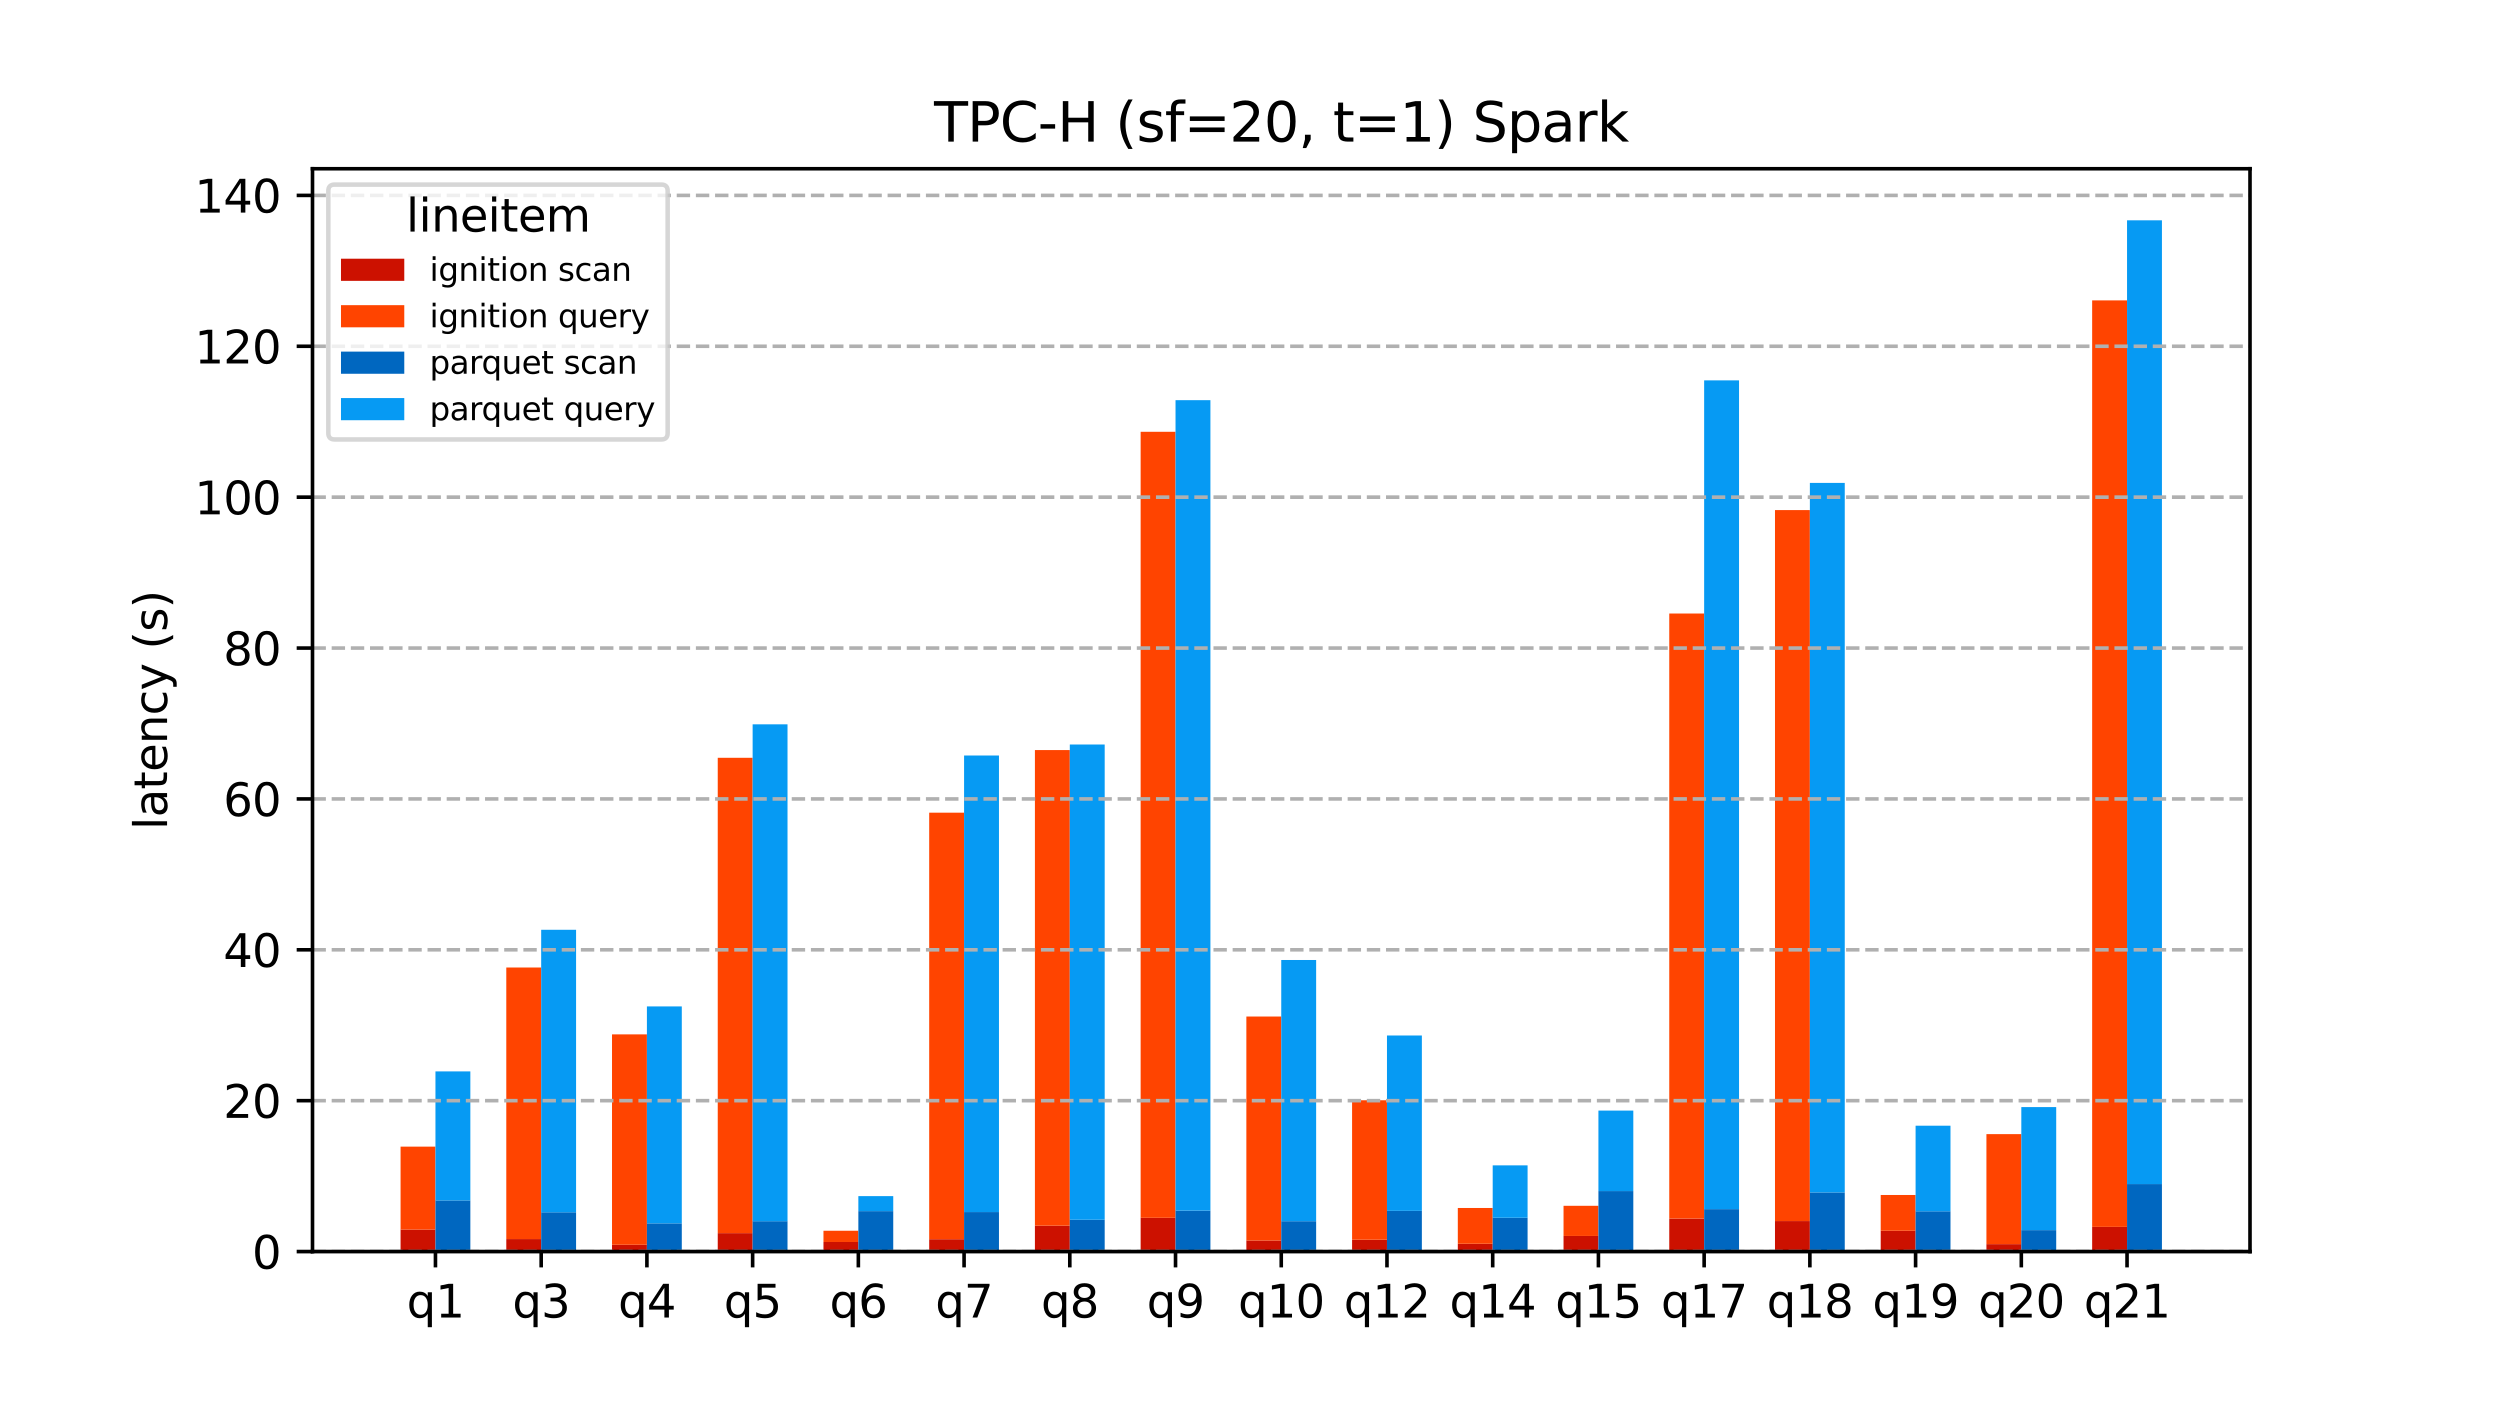 <?xml version="1.0" encoding="utf-8" standalone="no"?>
<!DOCTYPE svg PUBLIC "-//W3C//DTD SVG 1.1//EN"
  "http://www.w3.org/Graphics/SVG/1.1/DTD/svg11.dtd">
<svg xmlns:xlink="http://www.w3.org/1999/xlink" width="552.96pt" height="311.04pt" viewBox="0 0 552.96 311.04" xmlns="http://www.w3.org/2000/svg" version="1.1">
 <defs>
  <style type="text/css">*{stroke-linejoin: round; stroke-linecap: butt}</style>
 </defs>
 <g id="figure_1">
  <g id="patch_1">
   <path d="M 0 311.04 
L 552.96 311.04 
L 552.96 0 
L 0 0 
z
" style="fill: #ffffff"/>
  </g>
  <g id="axes_1">
   <g id="patch_2">
    <path d="M 69.12 276.826 
L 497.664 276.826 
L 497.664 37.325 
L 69.12 37.325 
z
" style="fill: #ffffff"/>
   </g>
   <g id="patch_3">
    <path d="M 88.599 276.826 
L 96.316 276.826 
L 96.316 271.957 
L 88.599 271.957 
z
" clip-path="url(#pc1070832d5)" style="fill: #cc1100"/>
   </g>
   <g id="patch_4">
    <path d="M 111.984 276.826 
L 119.701 276.826 
L 119.701 274.056 
L 111.984 274.056 
z
" clip-path="url(#pc1070832d5)" style="fill: #cc1100"/>
   </g>
   <g id="patch_5">
    <path d="M 135.368 276.826 
L 143.085 276.826 
L 143.085 275.319 
L 135.368 275.319 
z
" clip-path="url(#pc1070832d5)" style="fill: #cc1100"/>
   </g>
   <g id="patch_6">
    <path d="M 158.753 276.826 
L 166.47 276.826 
L 166.47 272.744 
L 158.753 272.744 
z
" clip-path="url(#pc1070832d5)" style="fill: #cc1100"/>
   </g>
   <g id="patch_7">
    <path d="M 182.137 276.826 
L 189.854 276.826 
L 189.854 274.708 
L 182.137 274.708 
z
" clip-path="url(#pc1070832d5)" style="fill: #cc1100"/>
   </g>
   <g id="patch_8">
    <path d="M 205.522 276.826 
L 213.239 276.826 
L 213.239 274.086 
L 205.522 274.086 
z
" clip-path="url(#pc1070832d5)" style="fill: #cc1100"/>
   </g>
   <g id="patch_9">
    <path d="M 228.906 276.826 
L 236.623 276.826 
L 236.623 271.099 
L 228.906 271.099 
z
" clip-path="url(#pc1070832d5)" style="fill: #cc1100"/>
   </g>
   <g id="patch_10">
    <path d="M 252.291 276.826 
L 260.008 276.826 
L 260.008 269.359 
L 252.291 269.359 
z
" clip-path="url(#pc1070832d5)" style="fill: #cc1100"/>
   </g>
   <g id="patch_11">
    <path d="M 275.675 276.826 
L 283.392 276.826 
L 283.392 274.378 
L 275.675 274.378 
z
" clip-path="url(#pc1070832d5)" style="fill: #cc1100"/>
   </g>
   <g id="patch_12">
    <path d="M 299.06 276.826 
L 306.776 276.826 
L 306.776 274.208 
L 299.06 274.208 
z
" clip-path="url(#pc1070832d5)" style="fill: #cc1100"/>
   </g>
   <g id="patch_13">
    <path d="M 322.444 276.826 
L 330.161 276.826 
L 330.161 275.102 
L 322.444 275.102 
z
" clip-path="url(#pc1070832d5)" style="fill: #cc1100"/>
   </g>
   <g id="patch_14">
    <path d="M 345.829 276.826 
L 353.545 276.826 
L 353.545 273.372 
L 345.829 273.372 
z
" clip-path="url(#pc1070832d5)" style="fill: #cc1100"/>
   </g>
   <g id="patch_15">
    <path d="M 369.213 276.826 
L 376.93 276.826 
L 376.93 269.519 
L 369.213 269.519 
z
" clip-path="url(#pc1070832d5)" style="fill: #cc1100"/>
   </g>
   <g id="patch_16">
    <path d="M 392.598 276.826 
L 400.314 276.826 
L 400.314 270.074 
L 392.598 270.074 
z
" clip-path="url(#pc1070832d5)" style="fill: #cc1100"/>
   </g>
   <g id="patch_17">
    <path d="M 415.982 276.826 
L 423.699 276.826 
L 423.699 272.222 
L 415.982 272.222 
z
" clip-path="url(#pc1070832d5)" style="fill: #cc1100"/>
   </g>
   <g id="patch_18">
    <path d="M 439.366 276.826 
L 447.083 276.826 
L 447.083 275.18 
L 439.366 275.18 
z
" clip-path="url(#pc1070832d5)" style="fill: #cc1100"/>
   </g>
   <g id="patch_19">
    <path d="M 462.751 276.826 
L 470.468 276.826 
L 470.468 271.366 
L 462.751 271.366 
z
" clip-path="url(#pc1070832d5)" style="fill: #cc1100"/>
   </g>
   <g id="patch_20">
    <path d="M 88.599 271.957 
L 96.316 271.957 
L 96.316 253.617 
L 88.599 253.617 
z
" clip-path="url(#pc1070832d5)" style="fill: #ff4400"/>
   </g>
   <g id="patch_21">
    <path d="M 111.984 274.056 
L 119.701 274.056 
L 119.701 213.997 
L 111.984 213.997 
z
" clip-path="url(#pc1070832d5)" style="fill: #ff4400"/>
   </g>
   <g id="patch_22">
    <path d="M 135.368 275.319 
L 143.085 275.319 
L 143.085 228.788 
L 135.368 228.788 
z
" clip-path="url(#pc1070832d5)" style="fill: #ff4400"/>
   </g>
   <g id="patch_23">
    <path d="M 158.753 272.744 
L 166.47 272.744 
L 166.47 167.612 
L 158.753 167.612 
z
" clip-path="url(#pc1070832d5)" style="fill: #ff4400"/>
   </g>
   <g id="patch_24">
    <path d="M 182.137 274.708 
L 189.854 274.708 
L 189.854 272.222 
L 182.137 272.222 
z
" clip-path="url(#pc1070832d5)" style="fill: #ff4400"/>
   </g>
   <g id="patch_25">
    <path d="M 205.522 274.086 
L 213.239 274.086 
L 213.239 179.752 
L 205.522 179.752 
z
" clip-path="url(#pc1070832d5)" style="fill: #ff4400"/>
   </g>
   <g id="patch_26">
    <path d="M 228.906 271.099 
L 236.623 271.099 
L 236.623 165.903 
L 228.906 165.903 
z
" clip-path="url(#pc1070832d5)" style="fill: #ff4400"/>
   </g>
   <g id="patch_27">
    <path d="M 252.291 269.359 
L 260.008 269.359 
L 260.008 95.506 
L 252.291 95.506 
z
" clip-path="url(#pc1070832d5)" style="fill: #ff4400"/>
   </g>
   <g id="patch_28">
    <path d="M 275.675 274.378 
L 283.392 274.378 
L 283.392 224.84 
L 275.675 224.84 
z
" clip-path="url(#pc1070832d5)" style="fill: #ff4400"/>
   </g>
   <g id="patch_29">
    <path d="M 299.06 274.208 
L 306.776 274.208 
L 306.776 243.363 
L 299.06 243.363 
z
" clip-path="url(#pc1070832d5)" style="fill: #ff4400"/>
   </g>
   <g id="patch_30">
    <path d="M 322.444 275.102 
L 330.161 275.102 
L 330.161 267.186 
L 322.444 267.186 
z
" clip-path="url(#pc1070832d5)" style="fill: #ff4400"/>
   </g>
   <g id="patch_31">
    <path d="M 345.829 273.372 
L 353.545 273.372 
L 353.545 266.705 
L 345.829 266.705 
z
" clip-path="url(#pc1070832d5)" style="fill: #ff4400"/>
   </g>
   <g id="patch_32">
    <path d="M 369.213 269.519 
L 376.93 269.519 
L 376.93 135.701 
L 369.213 135.701 
z
" clip-path="url(#pc1070832d5)" style="fill: #ff4400"/>
   </g>
   <g id="patch_33">
    <path d="M 392.598 270.074 
L 400.314 270.074 
L 400.314 112.823 
L 392.598 112.823 
z
" clip-path="url(#pc1070832d5)" style="fill: #ff4400"/>
   </g>
   <g id="patch_34">
    <path d="M 415.982 272.222 
L 423.699 272.222 
L 423.699 264.311 
L 415.982 264.311 
z
" clip-path="url(#pc1070832d5)" style="fill: #ff4400"/>
   </g>
   <g id="patch_35">
    <path d="M 439.366 275.18 
L 447.083 275.18 
L 447.083 250.85 
L 439.366 250.85 
z
" clip-path="url(#pc1070832d5)" style="fill: #ff4400"/>
   </g>
   <g id="patch_36">
    <path d="M 462.751 271.366 
L 470.468 271.366 
L 470.468 66.442 
L 462.751 66.442 
z
" clip-path="url(#pc1070832d5)" style="fill: #ff4400"/>
   </g>
   <g id="patch_37">
    <path d="M 96.316 276.826 
L 104.033 276.826 
L 104.033 265.511 
L 96.316 265.511 
z
" clip-path="url(#pc1070832d5)" style="fill: #0067c0"/>
   </g>
   <g id="patch_38">
    <path d="M 119.701 276.826 
L 127.418 276.826 
L 127.418 268.14 
L 119.701 268.14 
z
" clip-path="url(#pc1070832d5)" style="fill: #0067c0"/>
   </g>
   <g id="patch_39">
    <path d="M 143.085 276.826 
L 150.802 276.826 
L 150.802 270.578 
L 143.085 270.578 
z
" clip-path="url(#pc1070832d5)" style="fill: #0067c0"/>
   </g>
   <g id="patch_40">
    <path d="M 166.47 276.826 
L 174.186 276.826 
L 174.186 270.116 
L 166.47 270.116 
z
" clip-path="url(#pc1070832d5)" style="fill: #0067c0"/>
   </g>
   <g id="patch_41">
    <path d="M 189.854 276.826 
L 197.571 276.826 
L 197.571 267.88 
L 189.854 267.88 
z
" clip-path="url(#pc1070832d5)" style="fill: #0067c0"/>
   </g>
   <g id="patch_42">
    <path d="M 213.239 276.826 
L 220.955 276.826 
L 220.955 268.09 
L 213.239 268.09 
z
" clip-path="url(#pc1070832d5)" style="fill: #0067c0"/>
   </g>
   <g id="patch_43">
    <path d="M 236.623 276.826 
L 244.34 276.826 
L 244.34 269.787 
L 236.623 269.787 
z
" clip-path="url(#pc1070832d5)" style="fill: #0067c0"/>
   </g>
   <g id="patch_44">
    <path d="M 260.008 276.826 
L 267.724 276.826 
L 267.724 267.767 
L 260.008 267.767 
z
" clip-path="url(#pc1070832d5)" style="fill: #0067c0"/>
   </g>
   <g id="patch_45">
    <path d="M 283.392 276.826 
L 291.109 276.826 
L 291.109 270.104 
L 283.392 270.104 
z
" clip-path="url(#pc1070832d5)" style="fill: #0067c0"/>
   </g>
   <g id="patch_46">
    <path d="M 306.776 276.826 
L 314.493 276.826 
L 314.493 267.823 
L 306.776 267.823 
z
" clip-path="url(#pc1070832d5)" style="fill: #0067c0"/>
   </g>
   <g id="patch_47">
    <path d="M 330.161 276.826 
L 337.878 276.826 
L 337.878 269.352 
L 330.161 269.352 
z
" clip-path="url(#pc1070832d5)" style="fill: #0067c0"/>
   </g>
   <g id="patch_48">
    <path d="M 353.545 276.826 
L 361.262 276.826 
L 361.262 263.448 
L 353.545 263.448 
z
" clip-path="url(#pc1070832d5)" style="fill: #0067c0"/>
   </g>
   <g id="patch_49">
    <path d="M 376.93 276.826 
L 384.647 276.826 
L 384.647 267.438 
L 376.93 267.438 
z
" clip-path="url(#pc1070832d5)" style="fill: #0067c0"/>
   </g>
   <g id="patch_50">
    <path d="M 400.314 276.826 
L 408.031 276.826 
L 408.031 263.737 
L 400.314 263.737 
z
" clip-path="url(#pc1070832d5)" style="fill: #0067c0"/>
   </g>
   <g id="patch_51">
    <path d="M 423.699 276.826 
L 431.416 276.826 
L 431.416 267.915 
L 423.699 267.915 
z
" clip-path="url(#pc1070832d5)" style="fill: #0067c0"/>
   </g>
   <g id="patch_52">
    <path d="M 447.083 276.826 
L 454.8 276.826 
L 454.8 272.085 
L 447.083 272.085 
z
" clip-path="url(#pc1070832d5)" style="fill: #0067c0"/>
   </g>
   <g id="patch_53">
    <path d="M 470.468 276.826 
L 478.185 276.826 
L 478.185 261.898 
L 470.468 261.898 
z
" clip-path="url(#pc1070832d5)" style="fill: #0067c0"/>
   </g>
   <g id="patch_54">
    <path d="M 96.316 265.511 
L 104.033 265.511 
L 104.033 236.977 
L 96.316 236.977 
z
" clip-path="url(#pc1070832d5)" style="fill: #069af3"/>
   </g>
   <g id="patch_55">
    <path d="M 119.701 268.14 
L 127.418 268.14 
L 127.418 205.654 
L 119.701 205.654 
z
" clip-path="url(#pc1070832d5)" style="fill: #069af3"/>
   </g>
   <g id="patch_56">
    <path d="M 143.085 270.578 
L 150.802 270.578 
L 150.802 222.604 
L 143.085 222.604 
z
" clip-path="url(#pc1070832d5)" style="fill: #069af3"/>
   </g>
   <g id="patch_57">
    <path d="M 166.47 270.116 
L 174.186 270.116 
L 174.186 160.21 
L 166.47 160.21 
z
" clip-path="url(#pc1070832d5)" style="fill: #069af3"/>
   </g>
   <g id="patch_58">
    <path d="M 189.854 267.88 
L 197.571 267.88 
L 197.571 264.563 
L 189.854 264.563 
z
" clip-path="url(#pc1070832d5)" style="fill: #069af3"/>
   </g>
   <g id="patch_59">
    <path d="M 213.239 268.09 
L 220.955 268.09 
L 220.955 167.106 
L 213.239 167.106 
z
" clip-path="url(#pc1070832d5)" style="fill: #069af3"/>
   </g>
   <g id="patch_60">
    <path d="M 236.623 269.787 
L 244.34 269.787 
L 244.34 164.673 
L 236.623 164.673 
z
" clip-path="url(#pc1070832d5)" style="fill: #069af3"/>
   </g>
   <g id="patch_61">
    <path d="M 260.008 267.767 
L 267.724 267.767 
L 267.724 88.511 
L 260.008 88.511 
z
" clip-path="url(#pc1070832d5)" style="fill: #069af3"/>
   </g>
   <g id="patch_62">
    <path d="M 283.392 270.104 
L 291.109 270.104 
L 291.109 212.335 
L 283.392 212.335 
z
" clip-path="url(#pc1070832d5)" style="fill: #069af3"/>
   </g>
   <g id="patch_63">
    <path d="M 306.776 267.823 
L 314.493 267.823 
L 314.493 229.035 
L 306.776 229.035 
z
" clip-path="url(#pc1070832d5)" style="fill: #069af3"/>
   </g>
   <g id="patch_64">
    <path d="M 330.161 269.352 
L 337.878 269.352 
L 337.878 257.76 
L 330.161 257.76 
z
" clip-path="url(#pc1070832d5)" style="fill: #069af3"/>
   </g>
   <g id="patch_65">
    <path d="M 353.545 263.448 
L 361.262 263.448 
L 361.262 245.644 
L 353.545 245.644 
z
" clip-path="url(#pc1070832d5)" style="fill: #069af3"/>
   </g>
   <g id="patch_66">
    <path d="M 376.93 267.438 
L 384.647 267.438 
L 384.647 84.131 
L 376.93 84.131 
z
" clip-path="url(#pc1070832d5)" style="fill: #069af3"/>
   </g>
   <g id="patch_67">
    <path d="M 400.314 263.737 
L 408.031 263.737 
L 408.031 106.811 
L 400.314 106.811 
z
" clip-path="url(#pc1070832d5)" style="fill: #069af3"/>
   </g>
   <g id="patch_68">
    <path d="M 423.699 267.915 
L 431.416 267.915 
L 431.416 248.988 
L 423.699 248.988 
z
" clip-path="url(#pc1070832d5)" style="fill: #069af3"/>
   </g>
   <g id="patch_69">
    <path d="M 447.083 272.085 
L 454.8 272.085 
L 454.8 244.87 
L 447.083 244.87 
z
" clip-path="url(#pc1070832d5)" style="fill: #069af3"/>
   </g>
   <g id="patch_70">
    <path d="M 470.468 261.898 
L 478.185 261.898 
L 478.185 48.73 
L 470.468 48.73 
z
" clip-path="url(#pc1070832d5)" style="fill: #069af3"/>
   </g>
   <g id="matplotlib.axis_1">
    <g id="xtick_1">
     <g id="line2d_1">
      <defs>
       <path id="m4a1f9b5ff8" d="M 0 0 
L 0 3.5 
" style="stroke: #000000; stroke-width: 0.8"/>
      </defs>
      <g>
       <use xlink:href="#m4a1f9b5ff8" x="96.316" y="276.826" style="stroke: #000000; stroke-width: 0.8"/>
      </g>
     </g>
     <g id="text_1">
      <!-- q1 -->
      <g transform="translate(89.961 291.424) scale(0.1 -0.1)">
       <defs>
        <path id="DejaVuSans-71" d="M 947 1747 
Q 947 1113 1208 752 
Q 1469 391 1925 391 
Q 2381 391 2643 752 
Q 2906 1113 2906 1747 
Q 2906 2381 2643 2742 
Q 2381 3103 1925 3103 
Q 1469 3103 1208 2742 
Q 947 2381 947 1747 
z
M 2906 525 
Q 2725 213 2448 61 
Q 2172 -91 1784 -91 
Q 1150 -91 751 415 
Q 353 922 353 1747 
Q 353 2572 751 3078 
Q 1150 3584 1784 3584 
Q 2172 3584 2448 3432 
Q 2725 3281 2906 2969 
L 2906 3500 
L 3481 3500 
L 3481 -1331 
L 2906 -1331 
L 2906 525 
z
" transform="scale(0.016)"/>
        <path id="DejaVuSans-31" d="M 794 531 
L 1825 531 
L 1825 4091 
L 703 3866 
L 703 4441 
L 1819 4666 
L 2450 4666 
L 2450 531 
L 3481 531 
L 3481 0 
L 794 0 
L 794 531 
z
" transform="scale(0.016)"/>
       </defs>
       <use xlink:href="#DejaVuSans-71"/>
       <use xlink:href="#DejaVuSans-31" x="63.477"/>
      </g>
     </g>
    </g>
    <g id="xtick_2">
     <g id="line2d_2">
      <g>
       <use xlink:href="#m4a1f9b5ff8" x="119.701" y="276.826" style="stroke: #000000; stroke-width: 0.8"/>
      </g>
     </g>
     <g id="text_2">
      <!-- q3 -->
      <g transform="translate(113.345 291.424) scale(0.1 -0.1)">
       <defs>
        <path id="DejaVuSans-33" d="M 2597 2516 
Q 3050 2419 3304 2112 
Q 3559 1806 3559 1356 
Q 3559 666 3084 287 
Q 2609 -91 1734 -91 
Q 1441 -91 1130 -33 
Q 819 25 488 141 
L 488 750 
Q 750 597 1062 519 
Q 1375 441 1716 441 
Q 2309 441 2620 675 
Q 2931 909 2931 1356 
Q 2931 1769 2642 2001 
Q 2353 2234 1838 2234 
L 1294 2234 
L 1294 2753 
L 1863 2753 
Q 2328 2753 2575 2939 
Q 2822 3125 2822 3475 
Q 2822 3834 2567 4026 
Q 2313 4219 1838 4219 
Q 1578 4219 1281 4162 
Q 984 4106 628 3988 
L 628 4550 
Q 988 4650 1302 4700 
Q 1616 4750 1894 4750 
Q 2613 4750 3031 4423 
Q 3450 4097 3450 3541 
Q 3450 3153 3228 2886 
Q 3006 2619 2597 2516 
z
" transform="scale(0.016)"/>
       </defs>
       <use xlink:href="#DejaVuSans-71"/>
       <use xlink:href="#DejaVuSans-33" x="63.477"/>
      </g>
     </g>
    </g>
    <g id="xtick_3">
     <g id="line2d_3">
      <g>
       <use xlink:href="#m4a1f9b5ff8" x="143.085" y="276.826" style="stroke: #000000; stroke-width: 0.8"/>
      </g>
     </g>
     <g id="text_3">
      <!-- q4 -->
      <g transform="translate(136.73 291.424) scale(0.1 -0.1)">
       <defs>
        <path id="DejaVuSans-34" d="M 2419 4116 
L 825 1625 
L 2419 1625 
L 2419 4116 
z
M 2253 4666 
L 3047 4666 
L 3047 1625 
L 3713 1625 
L 3713 1100 
L 3047 1100 
L 3047 0 
L 2419 0 
L 2419 1100 
L 313 1100 
L 313 1709 
L 2253 4666 
z
" transform="scale(0.016)"/>
       </defs>
       <use xlink:href="#DejaVuSans-71"/>
       <use xlink:href="#DejaVuSans-34" x="63.477"/>
      </g>
     </g>
    </g>
    <g id="xtick_4">
     <g id="line2d_4">
      <g>
       <use xlink:href="#m4a1f9b5ff8" x="166.47" y="276.826" style="stroke: #000000; stroke-width: 0.8"/>
      </g>
     </g>
     <g id="text_4">
      <!-- q5 -->
      <g transform="translate(160.114 291.424) scale(0.1 -0.1)">
       <defs>
        <path id="DejaVuSans-35" d="M 691 4666 
L 3169 4666 
L 3169 4134 
L 1269 4134 
L 1269 2991 
Q 1406 3038 1543 3061 
Q 1681 3084 1819 3084 
Q 2600 3084 3056 2656 
Q 3513 2228 3513 1497 
Q 3513 744 3044 326 
Q 2575 -91 1722 -91 
Q 1428 -91 1123 -41 
Q 819 9 494 109 
L 494 744 
Q 775 591 1075 516 
Q 1375 441 1709 441 
Q 2250 441 2565 725 
Q 2881 1009 2881 1497 
Q 2881 1984 2565 2268 
Q 2250 2553 1709 2553 
Q 1456 2553 1204 2497 
Q 953 2441 691 2322 
L 691 4666 
z
" transform="scale(0.016)"/>
       </defs>
       <use xlink:href="#DejaVuSans-71"/>
       <use xlink:href="#DejaVuSans-35" x="63.477"/>
      </g>
     </g>
    </g>
    <g id="xtick_5">
     <g id="line2d_5">
      <g>
       <use xlink:href="#m4a1f9b5ff8" x="189.854" y="276.826" style="stroke: #000000; stroke-width: 0.8"/>
      </g>
     </g>
     <g id="text_5">
      <!-- q6 -->
      <g transform="translate(183.499 291.424) scale(0.1 -0.1)">
       <defs>
        <path id="DejaVuSans-36" d="M 2113 2584 
Q 1688 2584 1439 2293 
Q 1191 2003 1191 1497 
Q 1191 994 1439 701 
Q 1688 409 2113 409 
Q 2538 409 2786 701 
Q 3034 994 3034 1497 
Q 3034 2003 2786 2293 
Q 2538 2584 2113 2584 
z
M 3366 4563 
L 3366 3988 
Q 3128 4100 2886 4159 
Q 2644 4219 2406 4219 
Q 1781 4219 1451 3797 
Q 1122 3375 1075 2522 
Q 1259 2794 1537 2939 
Q 1816 3084 2150 3084 
Q 2853 3084 3261 2657 
Q 3669 2231 3669 1497 
Q 3669 778 3244 343 
Q 2819 -91 2113 -91 
Q 1303 -91 875 529 
Q 447 1150 447 2328 
Q 447 3434 972 4092 
Q 1497 4750 2381 4750 
Q 2619 4750 2861 4703 
Q 3103 4656 3366 4563 
z
" transform="scale(0.016)"/>
       </defs>
       <use xlink:href="#DejaVuSans-71"/>
       <use xlink:href="#DejaVuSans-36" x="63.477"/>
      </g>
     </g>
    </g>
    <g id="xtick_6">
     <g id="line2d_6">
      <g>
       <use xlink:href="#m4a1f9b5ff8" x="213.239" y="276.826" style="stroke: #000000; stroke-width: 0.8"/>
      </g>
     </g>
     <g id="text_6">
      <!-- q7 -->
      <g transform="translate(206.883 291.424) scale(0.1 -0.1)">
       <defs>
        <path id="DejaVuSans-37" d="M 525 4666 
L 3525 4666 
L 3525 4397 
L 1831 0 
L 1172 0 
L 2766 4134 
L 525 4134 
L 525 4666 
z
" transform="scale(0.016)"/>
       </defs>
       <use xlink:href="#DejaVuSans-71"/>
       <use xlink:href="#DejaVuSans-37" x="63.477"/>
      </g>
     </g>
    </g>
    <g id="xtick_7">
     <g id="line2d_7">
      <g>
       <use xlink:href="#m4a1f9b5ff8" x="236.623" y="276.826" style="stroke: #000000; stroke-width: 0.8"/>
      </g>
     </g>
     <g id="text_7">
      <!-- q8 -->
      <g transform="translate(230.268 291.424) scale(0.1 -0.1)">
       <defs>
        <path id="DejaVuSans-38" d="M 2034 2216 
Q 1584 2216 1326 1975 
Q 1069 1734 1069 1313 
Q 1069 891 1326 650 
Q 1584 409 2034 409 
Q 2484 409 2743 651 
Q 3003 894 3003 1313 
Q 3003 1734 2745 1975 
Q 2488 2216 2034 2216 
z
M 1403 2484 
Q 997 2584 770 2862 
Q 544 3141 544 3541 
Q 544 4100 942 4425 
Q 1341 4750 2034 4750 
Q 2731 4750 3128 4425 
Q 3525 4100 3525 3541 
Q 3525 3141 3298 2862 
Q 3072 2584 2669 2484 
Q 3125 2378 3379 2068 
Q 3634 1759 3634 1313 
Q 3634 634 3220 271 
Q 2806 -91 2034 -91 
Q 1263 -91 848 271 
Q 434 634 434 1313 
Q 434 1759 690 2068 
Q 947 2378 1403 2484 
z
M 1172 3481 
Q 1172 3119 1398 2916 
Q 1625 2713 2034 2713 
Q 2441 2713 2670 2916 
Q 2900 3119 2900 3481 
Q 2900 3844 2670 4047 
Q 2441 4250 2034 4250 
Q 1625 4250 1398 4047 
Q 1172 3844 1172 3481 
z
" transform="scale(0.016)"/>
       </defs>
       <use xlink:href="#DejaVuSans-71"/>
       <use xlink:href="#DejaVuSans-38" x="63.477"/>
      </g>
     </g>
    </g>
    <g id="xtick_8">
     <g id="line2d_8">
      <g>
       <use xlink:href="#m4a1f9b5ff8" x="260.008" y="276.826" style="stroke: #000000; stroke-width: 0.8"/>
      </g>
     </g>
     <g id="text_8">
      <!-- q9 -->
      <g transform="translate(253.652 291.424) scale(0.1 -0.1)">
       <defs>
        <path id="DejaVuSans-39" d="M 703 97 
L 703 672 
Q 941 559 1184 500 
Q 1428 441 1663 441 
Q 2288 441 2617 861 
Q 2947 1281 2994 2138 
Q 2813 1869 2534 1725 
Q 2256 1581 1919 1581 
Q 1219 1581 811 2004 
Q 403 2428 403 3163 
Q 403 3881 828 4315 
Q 1253 4750 1959 4750 
Q 2769 4750 3195 4129 
Q 3622 3509 3622 2328 
Q 3622 1225 3098 567 
Q 2575 -91 1691 -91 
Q 1453 -91 1209 -44 
Q 966 3 703 97 
z
M 1959 2075 
Q 2384 2075 2632 2365 
Q 2881 2656 2881 3163 
Q 2881 3666 2632 3958 
Q 2384 4250 1959 4250 
Q 1534 4250 1286 3958 
Q 1038 3666 1038 3163 
Q 1038 2656 1286 2365 
Q 1534 2075 1959 2075 
z
" transform="scale(0.016)"/>
       </defs>
       <use xlink:href="#DejaVuSans-71"/>
       <use xlink:href="#DejaVuSans-39" x="63.477"/>
      </g>
     </g>
    </g>
    <g id="xtick_9">
     <g id="line2d_9">
      <g>
       <use xlink:href="#m4a1f9b5ff8" x="283.392" y="276.826" style="stroke: #000000; stroke-width: 0.8"/>
      </g>
     </g>
     <g id="text_9">
      <!-- q10 -->
      <g transform="translate(273.855 291.424) scale(0.1 -0.1)">
       <defs>
        <path id="DejaVuSans-30" d="M 2034 4250 
Q 1547 4250 1301 3770 
Q 1056 3291 1056 2328 
Q 1056 1369 1301 889 
Q 1547 409 2034 409 
Q 2525 409 2770 889 
Q 3016 1369 3016 2328 
Q 3016 3291 2770 3770 
Q 2525 4250 2034 4250 
z
M 2034 4750 
Q 2819 4750 3233 4129 
Q 3647 3509 3647 2328 
Q 3647 1150 3233 529 
Q 2819 -91 2034 -91 
Q 1250 -91 836 529 
Q 422 1150 422 2328 
Q 422 3509 836 4129 
Q 1250 4750 2034 4750 
z
" transform="scale(0.016)"/>
       </defs>
       <use xlink:href="#DejaVuSans-71"/>
       <use xlink:href="#DejaVuSans-31" x="63.477"/>
       <use xlink:href="#DejaVuSans-30" x="127.1"/>
      </g>
     </g>
    </g>
    <g id="xtick_10">
     <g id="line2d_10">
      <g>
       <use xlink:href="#m4a1f9b5ff8" x="306.776" y="276.826" style="stroke: #000000; stroke-width: 0.8"/>
      </g>
     </g>
     <g id="text_10">
      <!-- q12 -->
      <g transform="translate(297.24 291.424) scale(0.1 -0.1)">
       <defs>
        <path id="DejaVuSans-32" d="M 1228 531 
L 3431 531 
L 3431 0 
L 469 0 
L 469 531 
Q 828 903 1448 1529 
Q 2069 2156 2228 2338 
Q 2531 2678 2651 2914 
Q 2772 3150 2772 3378 
Q 2772 3750 2511 3984 
Q 2250 4219 1831 4219 
Q 1534 4219 1204 4116 
Q 875 4013 500 3803 
L 500 4441 
Q 881 4594 1212 4672 
Q 1544 4750 1819 4750 
Q 2544 4750 2975 4387 
Q 3406 4025 3406 3419 
Q 3406 3131 3298 2873 
Q 3191 2616 2906 2266 
Q 2828 2175 2409 1742 
Q 1991 1309 1228 531 
z
" transform="scale(0.016)"/>
       </defs>
       <use xlink:href="#DejaVuSans-71"/>
       <use xlink:href="#DejaVuSans-31" x="63.477"/>
       <use xlink:href="#DejaVuSans-32" x="127.1"/>
      </g>
     </g>
    </g>
    <g id="xtick_11">
     <g id="line2d_11">
      <g>
       <use xlink:href="#m4a1f9b5ff8" x="330.161" y="276.826" style="stroke: #000000; stroke-width: 0.8"/>
      </g>
     </g>
     <g id="text_11">
      <!-- q14 -->
      <g transform="translate(320.624 291.424) scale(0.1 -0.1)">
       <use xlink:href="#DejaVuSans-71"/>
       <use xlink:href="#DejaVuSans-31" x="63.477"/>
       <use xlink:href="#DejaVuSans-34" x="127.1"/>
      </g>
     </g>
    </g>
    <g id="xtick_12">
     <g id="line2d_12">
      <g>
       <use xlink:href="#m4a1f9b5ff8" x="353.545" y="276.826" style="stroke: #000000; stroke-width: 0.8"/>
      </g>
     </g>
     <g id="text_12">
      <!-- q15 -->
      <g transform="translate(344.009 291.424) scale(0.1 -0.1)">
       <use xlink:href="#DejaVuSans-71"/>
       <use xlink:href="#DejaVuSans-31" x="63.477"/>
       <use xlink:href="#DejaVuSans-35" x="127.1"/>
      </g>
     </g>
    </g>
    <g id="xtick_13">
     <g id="line2d_13">
      <g>
       <use xlink:href="#m4a1f9b5ff8" x="376.93" y="276.826" style="stroke: #000000; stroke-width: 0.8"/>
      </g>
     </g>
     <g id="text_13">
      <!-- q17 -->
      <g transform="translate(367.393 291.424) scale(0.1 -0.1)">
       <use xlink:href="#DejaVuSans-71"/>
       <use xlink:href="#DejaVuSans-31" x="63.477"/>
       <use xlink:href="#DejaVuSans-37" x="127.1"/>
      </g>
     </g>
    </g>
    <g id="xtick_14">
     <g id="line2d_14">
      <g>
       <use xlink:href="#m4a1f9b5ff8" x="400.314" y="276.826" style="stroke: #000000; stroke-width: 0.8"/>
      </g>
     </g>
     <g id="text_14">
      <!-- q18 -->
      <g transform="translate(390.778 291.424) scale(0.1 -0.1)">
       <use xlink:href="#DejaVuSans-71"/>
       <use xlink:href="#DejaVuSans-31" x="63.477"/>
       <use xlink:href="#DejaVuSans-38" x="127.1"/>
      </g>
     </g>
    </g>
    <g id="xtick_15">
     <g id="line2d_15">
      <g>
       <use xlink:href="#m4a1f9b5ff8" x="423.699" y="276.826" style="stroke: #000000; stroke-width: 0.8"/>
      </g>
     </g>
     <g id="text_15">
      <!-- q19 -->
      <g transform="translate(414.162 291.424) scale(0.1 -0.1)">
       <use xlink:href="#DejaVuSans-71"/>
       <use xlink:href="#DejaVuSans-31" x="63.477"/>
       <use xlink:href="#DejaVuSans-39" x="127.1"/>
      </g>
     </g>
    </g>
    <g id="xtick_16">
     <g id="line2d_16">
      <g>
       <use xlink:href="#m4a1f9b5ff8" x="447.083" y="276.826" style="stroke: #000000; stroke-width: 0.8"/>
      </g>
     </g>
     <g id="text_16">
      <!-- q20 -->
      <g transform="translate(437.547 291.424) scale(0.1 -0.1)">
       <use xlink:href="#DejaVuSans-71"/>
       <use xlink:href="#DejaVuSans-32" x="63.477"/>
       <use xlink:href="#DejaVuSans-30" x="127.1"/>
      </g>
     </g>
    </g>
    <g id="xtick_17">
     <g id="line2d_17">
      <g>
       <use xlink:href="#m4a1f9b5ff8" x="470.468" y="276.826" style="stroke: #000000; stroke-width: 0.8"/>
      </g>
     </g>
     <g id="text_17">
      <!-- q21 -->
      <g transform="translate(460.931 291.424) scale(0.1 -0.1)">
       <use xlink:href="#DejaVuSans-71"/>
       <use xlink:href="#DejaVuSans-32" x="63.477"/>
       <use xlink:href="#DejaVuSans-31" x="127.1"/>
      </g>
     </g>
    </g>
   </g>
   <g id="matplotlib.axis_2">
    <g id="ytick_1">
     <g id="line2d_18">
      <path d="M 69.12 276.826 
L 497.664 276.826 
" clip-path="url(#pc1070832d5)" style="fill: none; stroke-dasharray: 2.96,1.28; stroke-dashoffset: 0; stroke: #b0b0b0; stroke-width: 0.8"/>
     </g>
     <g id="line2d_19">
      <defs>
       <path id="me8de096751" d="M 0 0 
L -3.5 0 
" style="stroke: #000000; stroke-width: 0.8"/>
      </defs>
      <g>
       <use xlink:href="#me8de096751" x="69.12" y="276.826" style="stroke: #000000; stroke-width: 0.8"/>
      </g>
     </g>
     <g id="text_18">
      <!-- 0 -->
      <g transform="translate(55.758 280.625) scale(0.1 -0.1)">
       <use xlink:href="#DejaVuSans-30"/>
      </g>
     </g>
    </g>
    <g id="ytick_2">
     <g id="line2d_20">
      <path d="M 69.12 243.453 
L 497.664 243.453 
" clip-path="url(#pc1070832d5)" style="fill: none; stroke-dasharray: 2.96,1.28; stroke-dashoffset: 0; stroke: #b0b0b0; stroke-width: 0.8"/>
     </g>
     <g id="line2d_21">
      <g>
       <use xlink:href="#me8de096751" x="69.12" y="243.453" style="stroke: #000000; stroke-width: 0.8"/>
      </g>
     </g>
     <g id="text_19">
      <!-- 20 -->
      <g transform="translate(49.395 247.253) scale(0.1 -0.1)">
       <use xlink:href="#DejaVuSans-32"/>
       <use xlink:href="#DejaVuSans-30" x="63.623"/>
      </g>
     </g>
    </g>
    <g id="ytick_3">
     <g id="line2d_22">
      <path d="M 69.12 210.081 
L 497.664 210.081 
" clip-path="url(#pc1070832d5)" style="fill: none; stroke-dasharray: 2.96,1.28; stroke-dashoffset: 0; stroke: #b0b0b0; stroke-width: 0.8"/>
     </g>
     <g id="line2d_23">
      <g>
       <use xlink:href="#me8de096751" x="69.12" y="210.081" style="stroke: #000000; stroke-width: 0.8"/>
      </g>
     </g>
     <g id="text_20">
      <!-- 40 -->
      <g transform="translate(49.395 213.88) scale(0.1 -0.1)">
       <use xlink:href="#DejaVuSans-34"/>
       <use xlink:href="#DejaVuSans-30" x="63.623"/>
      </g>
     </g>
    </g>
    <g id="ytick_4">
     <g id="line2d_24">
      <path d="M 69.12 176.709 
L 497.664 176.709 
" clip-path="url(#pc1070832d5)" style="fill: none; stroke-dasharray: 2.96,1.28; stroke-dashoffset: 0; stroke: #b0b0b0; stroke-width: 0.8"/>
     </g>
     <g id="line2d_25">
      <g>
       <use xlink:href="#me8de096751" x="69.12" y="176.709" style="stroke: #000000; stroke-width: 0.8"/>
      </g>
     </g>
     <g id="text_21">
      <!-- 60 -->
      <g transform="translate(49.395 180.508) scale(0.1 -0.1)">
       <use xlink:href="#DejaVuSans-36"/>
       <use xlink:href="#DejaVuSans-30" x="63.623"/>
      </g>
     </g>
    </g>
    <g id="ytick_5">
     <g id="line2d_26">
      <path d="M 69.12 143.337 
L 497.664 143.337 
" clip-path="url(#pc1070832d5)" style="fill: none; stroke-dasharray: 2.96,1.28; stroke-dashoffset: 0; stroke: #b0b0b0; stroke-width: 0.8"/>
     </g>
     <g id="line2d_27">
      <g>
       <use xlink:href="#me8de096751" x="69.12" y="143.337" style="stroke: #000000; stroke-width: 0.8"/>
      </g>
     </g>
     <g id="text_22">
      <!-- 80 -->
      <g transform="translate(49.395 147.136) scale(0.1 -0.1)">
       <use xlink:href="#DejaVuSans-38"/>
       <use xlink:href="#DejaVuSans-30" x="63.623"/>
      </g>
     </g>
    </g>
    <g id="ytick_6">
     <g id="line2d_28">
      <path d="M 69.12 109.964 
L 497.664 109.964 
" clip-path="url(#pc1070832d5)" style="fill: none; stroke-dasharray: 2.96,1.28; stroke-dashoffset: 0; stroke: #b0b0b0; stroke-width: 0.8"/>
     </g>
     <g id="line2d_29">
      <g>
       <use xlink:href="#me8de096751" x="69.12" y="109.964" style="stroke: #000000; stroke-width: 0.8"/>
      </g>
     </g>
     <g id="text_23">
      <!-- 100 -->
      <g transform="translate(43.032 113.764) scale(0.1 -0.1)">
       <use xlink:href="#DejaVuSans-31"/>
       <use xlink:href="#DejaVuSans-30" x="63.623"/>
       <use xlink:href="#DejaVuSans-30" x="127.246"/>
      </g>
     </g>
    </g>
    <g id="ytick_7">
     <g id="line2d_30">
      <path d="M 69.12 76.592 
L 497.664 76.592 
" clip-path="url(#pc1070832d5)" style="fill: none; stroke-dasharray: 2.96,1.28; stroke-dashoffset: 0; stroke: #b0b0b0; stroke-width: 0.8"/>
     </g>
     <g id="line2d_31">
      <g>
       <use xlink:href="#me8de096751" x="69.12" y="76.592" style="stroke: #000000; stroke-width: 0.8"/>
      </g>
     </g>
     <g id="text_24">
      <!-- 120 -->
      <g transform="translate(43.032 80.391) scale(0.1 -0.1)">
       <use xlink:href="#DejaVuSans-31"/>
       <use xlink:href="#DejaVuSans-32" x="63.623"/>
       <use xlink:href="#DejaVuSans-30" x="127.246"/>
      </g>
     </g>
    </g>
    <g id="ytick_8">
     <g id="line2d_32">
      <path d="M 69.12 43.22 
L 497.664 43.22 
" clip-path="url(#pc1070832d5)" style="fill: none; stroke-dasharray: 2.96,1.28; stroke-dashoffset: 0; stroke: #b0b0b0; stroke-width: 0.8"/>
     </g>
     <g id="line2d_33">
      <g>
       <use xlink:href="#me8de096751" x="69.12" y="43.22" style="stroke: #000000; stroke-width: 0.8"/>
      </g>
     </g>
     <g id="text_25">
      <!-- 140 -->
      <g transform="translate(43.032 47.019) scale(0.1 -0.1)">
       <use xlink:href="#DejaVuSans-31"/>
       <use xlink:href="#DejaVuSans-34" x="63.623"/>
       <use xlink:href="#DejaVuSans-30" x="127.246"/>
      </g>
     </g>
    </g>
    <g id="text_26">
     <!-- latency (s) -->
     <g transform="translate(36.953 183.538) rotate(-90) scale(0.1 -0.1)">
      <defs>
       <path id="DejaVuSans-6c" d="M 603 4863 
L 1178 4863 
L 1178 0 
L 603 0 
L 603 4863 
z
" transform="scale(0.016)"/>
       <path id="DejaVuSans-61" d="M 2194 1759 
Q 1497 1759 1228 1600 
Q 959 1441 959 1056 
Q 959 750 1161 570 
Q 1363 391 1709 391 
Q 2188 391 2477 730 
Q 2766 1069 2766 1631 
L 2766 1759 
L 2194 1759 
z
M 3341 1997 
L 3341 0 
L 2766 0 
L 2766 531 
Q 2569 213 2275 61 
Q 1981 -91 1556 -91 
Q 1019 -91 701 211 
Q 384 513 384 1019 
Q 384 1609 779 1909 
Q 1175 2209 1959 2209 
L 2766 2209 
L 2766 2266 
Q 2766 2663 2505 2880 
Q 2244 3097 1772 3097 
Q 1472 3097 1187 3025 
Q 903 2953 641 2809 
L 641 3341 
Q 956 3463 1253 3523 
Q 1550 3584 1831 3584 
Q 2591 3584 2966 3190 
Q 3341 2797 3341 1997 
z
" transform="scale(0.016)"/>
       <path id="DejaVuSans-74" d="M 1172 4494 
L 1172 3500 
L 2356 3500 
L 2356 3053 
L 1172 3053 
L 1172 1153 
Q 1172 725 1289 603 
Q 1406 481 1766 481 
L 2356 481 
L 2356 0 
L 1766 0 
Q 1100 0 847 248 
Q 594 497 594 1153 
L 594 3053 
L 172 3053 
L 172 3500 
L 594 3500 
L 594 4494 
L 1172 4494 
z
" transform="scale(0.016)"/>
       <path id="DejaVuSans-65" d="M 3597 1894 
L 3597 1613 
L 953 1613 
Q 991 1019 1311 708 
Q 1631 397 2203 397 
Q 2534 397 2845 478 
Q 3156 559 3463 722 
L 3463 178 
Q 3153 47 2828 -22 
Q 2503 -91 2169 -91 
Q 1331 -91 842 396 
Q 353 884 353 1716 
Q 353 2575 817 3079 
Q 1281 3584 2069 3584 
Q 2775 3584 3186 3129 
Q 3597 2675 3597 1894 
z
M 3022 2063 
Q 3016 2534 2758 2815 
Q 2500 3097 2075 3097 
Q 1594 3097 1305 2825 
Q 1016 2553 972 2059 
L 3022 2063 
z
" transform="scale(0.016)"/>
       <path id="DejaVuSans-6e" d="M 3513 2113 
L 3513 0 
L 2938 0 
L 2938 2094 
Q 2938 2591 2744 2837 
Q 2550 3084 2163 3084 
Q 1697 3084 1428 2787 
Q 1159 2491 1159 1978 
L 1159 0 
L 581 0 
L 581 3500 
L 1159 3500 
L 1159 2956 
Q 1366 3272 1645 3428 
Q 1925 3584 2291 3584 
Q 2894 3584 3203 3211 
Q 3513 2838 3513 2113 
z
" transform="scale(0.016)"/>
       <path id="DejaVuSans-63" d="M 3122 3366 
L 3122 2828 
Q 2878 2963 2633 3030 
Q 2388 3097 2138 3097 
Q 1578 3097 1268 2742 
Q 959 2388 959 1747 
Q 959 1106 1268 751 
Q 1578 397 2138 397 
Q 2388 397 2633 464 
Q 2878 531 3122 666 
L 3122 134 
Q 2881 22 2623 -34 
Q 2366 -91 2075 -91 
Q 1284 -91 818 406 
Q 353 903 353 1747 
Q 353 2603 823 3093 
Q 1294 3584 2113 3584 
Q 2378 3584 2631 3529 
Q 2884 3475 3122 3366 
z
" transform="scale(0.016)"/>
       <path id="DejaVuSans-79" d="M 2059 -325 
Q 1816 -950 1584 -1140 
Q 1353 -1331 966 -1331 
L 506 -1331 
L 506 -850 
L 844 -850 
Q 1081 -850 1212 -737 
Q 1344 -625 1503 -206 
L 1606 56 
L 191 3500 
L 800 3500 
L 1894 763 
L 2988 3500 
L 3597 3500 
L 2059 -325 
z
" transform="scale(0.016)"/>
       <path id="DejaVuSans-20" transform="scale(0.016)"/>
       <path id="DejaVuSans-28" d="M 1984 4856 
Q 1566 4138 1362 3434 
Q 1159 2731 1159 2009 
Q 1159 1288 1364 580 
Q 1569 -128 1984 -844 
L 1484 -844 
Q 1016 -109 783 600 
Q 550 1309 550 2009 
Q 550 2706 781 3412 
Q 1013 4119 1484 4856 
L 1984 4856 
z
" transform="scale(0.016)"/>
       <path id="DejaVuSans-73" d="M 2834 3397 
L 2834 2853 
Q 2591 2978 2328 3040 
Q 2066 3103 1784 3103 
Q 1356 3103 1142 2972 
Q 928 2841 928 2578 
Q 928 2378 1081 2264 
Q 1234 2150 1697 2047 
L 1894 2003 
Q 2506 1872 2764 1633 
Q 3022 1394 3022 966 
Q 3022 478 2636 193 
Q 2250 -91 1575 -91 
Q 1294 -91 989 -36 
Q 684 19 347 128 
L 347 722 
Q 666 556 975 473 
Q 1284 391 1588 391 
Q 1994 391 2212 530 
Q 2431 669 2431 922 
Q 2431 1156 2273 1281 
Q 2116 1406 1581 1522 
L 1381 1569 
Q 847 1681 609 1914 
Q 372 2147 372 2553 
Q 372 3047 722 3315 
Q 1072 3584 1716 3584 
Q 2034 3584 2315 3537 
Q 2597 3491 2834 3397 
z
" transform="scale(0.016)"/>
       <path id="DejaVuSans-29" d="M 513 4856 
L 1013 4856 
Q 1481 4119 1714 3412 
Q 1947 2706 1947 2009 
Q 1947 1309 1714 600 
Q 1481 -109 1013 -844 
L 513 -844 
Q 928 -128 1133 580 
Q 1338 1288 1338 2009 
Q 1338 2731 1133 3434 
Q 928 4138 513 4856 
z
" transform="scale(0.016)"/>
      </defs>
      <use xlink:href="#DejaVuSans-6c"/>
      <use xlink:href="#DejaVuSans-61" x="27.783"/>
      <use xlink:href="#DejaVuSans-74" x="89.062"/>
      <use xlink:href="#DejaVuSans-65" x="128.271"/>
      <use xlink:href="#DejaVuSans-6e" x="189.795"/>
      <use xlink:href="#DejaVuSans-63" x="253.174"/>
      <use xlink:href="#DejaVuSans-79" x="308.154"/>
      <use xlink:href="#DejaVuSans-20" x="367.334"/>
      <use xlink:href="#DejaVuSans-28" x="399.121"/>
      <use xlink:href="#DejaVuSans-73" x="438.135"/>
      <use xlink:href="#DejaVuSans-29" x="490.234"/>
     </g>
    </g>
   </g>
   <g id="patch_71">
    <path d="M 69.12 276.826 
L 69.12 37.325 
" style="fill: none; stroke: #000000; stroke-width: 0.8; stroke-linejoin: miter; stroke-linecap: square"/>
   </g>
   <g id="patch_72">
    <path d="M 497.664 276.826 
L 497.664 37.325 
" style="fill: none; stroke: #000000; stroke-width: 0.8; stroke-linejoin: miter; stroke-linecap: square"/>
   </g>
   <g id="patch_73">
    <path d="M 69.12 276.826 
L 497.664 276.826 
" style="fill: none; stroke: #000000; stroke-width: 0.8; stroke-linejoin: miter; stroke-linecap: square"/>
   </g>
   <g id="patch_74">
    <path d="M 69.12 37.325 
L 497.664 37.325 
" style="fill: none; stroke: #000000; stroke-width: 0.8; stroke-linejoin: miter; stroke-linecap: square"/>
   </g>
   <g id="text_27">
    <!-- TPC-H (sf=20, t=1) Spark -->
    <g transform="translate(206.6 31.325) scale(0.12 -0.12)">
     <defs>
      <path id="DejaVuSans-54" d="M -19 4666 
L 3928 4666 
L 3928 4134 
L 2272 4134 
L 2272 0 
L 1638 0 
L 1638 4134 
L -19 4134 
L -19 4666 
z
" transform="scale(0.016)"/>
      <path id="DejaVuSans-50" d="M 1259 4147 
L 1259 2394 
L 2053 2394 
Q 2494 2394 2734 2622 
Q 2975 2850 2975 3272 
Q 2975 3691 2734 3919 
Q 2494 4147 2053 4147 
L 1259 4147 
z
M 628 4666 
L 2053 4666 
Q 2838 4666 3239 4311 
Q 3641 3956 3641 3272 
Q 3641 2581 3239 2228 
Q 2838 1875 2053 1875 
L 1259 1875 
L 1259 0 
L 628 0 
L 628 4666 
z
" transform="scale(0.016)"/>
      <path id="DejaVuSans-43" d="M 4122 4306 
L 4122 3641 
Q 3803 3938 3442 4084 
Q 3081 4231 2675 4231 
Q 1875 4231 1450 3742 
Q 1025 3253 1025 2328 
Q 1025 1406 1450 917 
Q 1875 428 2675 428 
Q 3081 428 3442 575 
Q 3803 722 4122 1019 
L 4122 359 
Q 3791 134 3420 21 
Q 3050 -91 2638 -91 
Q 1578 -91 968 557 
Q 359 1206 359 2328 
Q 359 3453 968 4101 
Q 1578 4750 2638 4750 
Q 3056 4750 3426 4639 
Q 3797 4528 4122 4306 
z
" transform="scale(0.016)"/>
      <path id="DejaVuSans-2d" d="M 313 2009 
L 1997 2009 
L 1997 1497 
L 313 1497 
L 313 2009 
z
" transform="scale(0.016)"/>
      <path id="DejaVuSans-48" d="M 628 4666 
L 1259 4666 
L 1259 2753 
L 3553 2753 
L 3553 4666 
L 4184 4666 
L 4184 0 
L 3553 0 
L 3553 2222 
L 1259 2222 
L 1259 0 
L 628 0 
L 628 4666 
z
" transform="scale(0.016)"/>
      <path id="DejaVuSans-66" d="M 2375 4863 
L 2375 4384 
L 1825 4384 
Q 1516 4384 1395 4259 
Q 1275 4134 1275 3809 
L 1275 3500 
L 2222 3500 
L 2222 3053 
L 1275 3053 
L 1275 0 
L 697 0 
L 697 3053 
L 147 3053 
L 147 3500 
L 697 3500 
L 697 3744 
Q 697 4328 969 4595 
Q 1241 4863 1831 4863 
L 2375 4863 
z
" transform="scale(0.016)"/>
      <path id="DejaVuSans-3d" d="M 678 2906 
L 4684 2906 
L 4684 2381 
L 678 2381 
L 678 2906 
z
M 678 1631 
L 4684 1631 
L 4684 1100 
L 678 1100 
L 678 1631 
z
" transform="scale(0.016)"/>
      <path id="DejaVuSans-2c" d="M 750 794 
L 1409 794 
L 1409 256 
L 897 -744 
L 494 -744 
L 750 256 
L 750 794 
z
" transform="scale(0.016)"/>
      <path id="DejaVuSans-53" d="M 3425 4513 
L 3425 3897 
Q 3066 4069 2747 4153 
Q 2428 4238 2131 4238 
Q 1616 4238 1336 4038 
Q 1056 3838 1056 3469 
Q 1056 3159 1242 3001 
Q 1428 2844 1947 2747 
L 2328 2669 
Q 3034 2534 3370 2195 
Q 3706 1856 3706 1288 
Q 3706 609 3251 259 
Q 2797 -91 1919 -91 
Q 1588 -91 1214 -16 
Q 841 59 441 206 
L 441 856 
Q 825 641 1194 531 
Q 1563 422 1919 422 
Q 2459 422 2753 634 
Q 3047 847 3047 1241 
Q 3047 1584 2836 1778 
Q 2625 1972 2144 2069 
L 1759 2144 
Q 1053 2284 737 2584 
Q 422 2884 422 3419 
Q 422 4038 858 4394 
Q 1294 4750 2059 4750 
Q 2388 4750 2728 4690 
Q 3069 4631 3425 4513 
z
" transform="scale(0.016)"/>
      <path id="DejaVuSans-70" d="M 1159 525 
L 1159 -1331 
L 581 -1331 
L 581 3500 
L 1159 3500 
L 1159 2969 
Q 1341 3281 1617 3432 
Q 1894 3584 2278 3584 
Q 2916 3584 3314 3078 
Q 3713 2572 3713 1747 
Q 3713 922 3314 415 
Q 2916 -91 2278 -91 
Q 1894 -91 1617 61 
Q 1341 213 1159 525 
z
M 3116 1747 
Q 3116 2381 2855 2742 
Q 2594 3103 2138 3103 
Q 1681 3103 1420 2742 
Q 1159 2381 1159 1747 
Q 1159 1113 1420 752 
Q 1681 391 2138 391 
Q 2594 391 2855 752 
Q 3116 1113 3116 1747 
z
" transform="scale(0.016)"/>
      <path id="DejaVuSans-72" d="M 2631 2963 
Q 2534 3019 2420 3045 
Q 2306 3072 2169 3072 
Q 1681 3072 1420 2755 
Q 1159 2438 1159 1844 
L 1159 0 
L 581 0 
L 581 3500 
L 1159 3500 
L 1159 2956 
Q 1341 3275 1631 3429 
Q 1922 3584 2338 3584 
Q 2397 3584 2469 3576 
Q 2541 3569 2628 3553 
L 2631 2963 
z
" transform="scale(0.016)"/>
      <path id="DejaVuSans-6b" d="M 581 4863 
L 1159 4863 
L 1159 1991 
L 2875 3500 
L 3609 3500 
L 1753 1863 
L 3688 0 
L 2938 0 
L 1159 1709 
L 1159 0 
L 581 0 
L 581 4863 
z
" transform="scale(0.016)"/>
     </defs>
     <use xlink:href="#DejaVuSans-54"/>
     <use xlink:href="#DejaVuSans-50" x="61.084"/>
     <use xlink:href="#DejaVuSans-43" x="121.387"/>
     <use xlink:href="#DejaVuSans-2d" x="191.211"/>
     <use xlink:href="#DejaVuSans-48" x="227.295"/>
     <use xlink:href="#DejaVuSans-20" x="302.49"/>
     <use xlink:href="#DejaVuSans-28" x="334.277"/>
     <use xlink:href="#DejaVuSans-73" x="373.291"/>
     <use xlink:href="#DejaVuSans-66" x="425.391"/>
     <use xlink:href="#DejaVuSans-3d" x="460.596"/>
     <use xlink:href="#DejaVuSans-32" x="544.385"/>
     <use xlink:href="#DejaVuSans-30" x="608.008"/>
     <use xlink:href="#DejaVuSans-2c" x="671.631"/>
     <use xlink:href="#DejaVuSans-20" x="703.418"/>
     <use xlink:href="#DejaVuSans-74" x="735.205"/>
     <use xlink:href="#DejaVuSans-3d" x="774.414"/>
     <use xlink:href="#DejaVuSans-31" x="858.203"/>
     <use xlink:href="#DejaVuSans-29" x="921.826"/>
     <use xlink:href="#DejaVuSans-20" x="960.84"/>
     <use xlink:href="#DejaVuSans-53" x="992.627"/>
     <use xlink:href="#DejaVuSans-70" x="1056.104"/>
     <use xlink:href="#DejaVuSans-61" x="1119.58"/>
     <use xlink:href="#DejaVuSans-72" x="1180.859"/>
     <use xlink:href="#DejaVuSans-6b" x="1221.973"/>
    </g>
   </g>
   <g id="legend_1">
    <g id="patch_75">
     <path d="M 74.02 97.202 
L 146.273 97.202 
Q 147.673 97.202 147.673 95.802 
L 147.673 42.225 
Q 147.673 40.825 146.273 40.825 
L 74.02 40.825 
Q 72.62 40.825 72.62 42.225 
L 72.62 95.802 
Q 72.62 97.202 74.02 97.202 
z
" style="fill: #ffffff; opacity: 0.8; stroke: #cccccc; stroke-linejoin: miter"/>
    </g>
    <g id="text_28">
     <!-- lineitem -->
     <g transform="translate(89.827 51.223) scale(0.1 -0.1)">
      <defs>
       <path id="DejaVuSans-69" d="M 603 3500 
L 1178 3500 
L 1178 0 
L 603 0 
L 603 3500 
z
M 603 4863 
L 1178 4863 
L 1178 4134 
L 603 4134 
L 603 4863 
z
" transform="scale(0.016)"/>
       <path id="DejaVuSans-6d" d="M 3328 2828 
Q 3544 3216 3844 3400 
Q 4144 3584 4550 3584 
Q 5097 3584 5394 3201 
Q 5691 2819 5691 2113 
L 5691 0 
L 5113 0 
L 5113 2094 
Q 5113 2597 4934 2840 
Q 4756 3084 4391 3084 
Q 3944 3084 3684 2787 
Q 3425 2491 3425 1978 
L 3425 0 
L 2847 0 
L 2847 2094 
Q 2847 2600 2669 2842 
Q 2491 3084 2119 3084 
Q 1678 3084 1418 2786 
Q 1159 2488 1159 1978 
L 1159 0 
L 581 0 
L 581 3500 
L 1159 3500 
L 1159 2956 
Q 1356 3278 1631 3431 
Q 1906 3584 2284 3584 
Q 2666 3584 2933 3390 
Q 3200 3197 3328 2828 
z
" transform="scale(0.016)"/>
      </defs>
      <use xlink:href="#DejaVuSans-6c"/>
      <use xlink:href="#DejaVuSans-69" x="27.783"/>
      <use xlink:href="#DejaVuSans-6e" x="55.566"/>
      <use xlink:href="#DejaVuSans-65" x="118.945"/>
      <use xlink:href="#DejaVuSans-69" x="180.469"/>
      <use xlink:href="#DejaVuSans-74" x="208.252"/>
      <use xlink:href="#DejaVuSans-65" x="247.461"/>
      <use xlink:href="#DejaVuSans-6d" x="308.984"/>
     </g>
    </g>
    <g id="patch_76">
     <path d="M 75.42 62.122 
L 89.42 62.122 
L 89.42 57.222 
L 75.42 57.222 
z
" style="fill: #cc1100"/>
    </g>
    <g id="text_29">
     <!-- ignition scan -->
     <g transform="translate(95.02 62.122) scale(0.07 -0.07)">
      <defs>
       <path id="DejaVuSans-67" d="M 2906 1791 
Q 2906 2416 2648 2759 
Q 2391 3103 1925 3103 
Q 1463 3103 1205 2759 
Q 947 2416 947 1791 
Q 947 1169 1205 825 
Q 1463 481 1925 481 
Q 2391 481 2648 825 
Q 2906 1169 2906 1791 
z
M 3481 434 
Q 3481 -459 3084 -895 
Q 2688 -1331 1869 -1331 
Q 1566 -1331 1297 -1286 
Q 1028 -1241 775 -1147 
L 775 -588 
Q 1028 -725 1275 -790 
Q 1522 -856 1778 -856 
Q 2344 -856 2625 -561 
Q 2906 -266 2906 331 
L 2906 616 
Q 2728 306 2450 153 
Q 2172 0 1784 0 
Q 1141 0 747 490 
Q 353 981 353 1791 
Q 353 2603 747 3093 
Q 1141 3584 1784 3584 
Q 2172 3584 2450 3431 
Q 2728 3278 2906 2969 
L 2906 3500 
L 3481 3500 
L 3481 434 
z
" transform="scale(0.016)"/>
       <path id="DejaVuSans-6f" d="M 1959 3097 
Q 1497 3097 1228 2736 
Q 959 2375 959 1747 
Q 959 1119 1226 758 
Q 1494 397 1959 397 
Q 2419 397 2687 759 
Q 2956 1122 2956 1747 
Q 2956 2369 2687 2733 
Q 2419 3097 1959 3097 
z
M 1959 3584 
Q 2709 3584 3137 3096 
Q 3566 2609 3566 1747 
Q 3566 888 3137 398 
Q 2709 -91 1959 -91 
Q 1206 -91 779 398 
Q 353 888 353 1747 
Q 353 2609 779 3096 
Q 1206 3584 1959 3584 
z
" transform="scale(0.016)"/>
      </defs>
      <use xlink:href="#DejaVuSans-69"/>
      <use xlink:href="#DejaVuSans-67" x="27.783"/>
      <use xlink:href="#DejaVuSans-6e" x="91.26"/>
      <use xlink:href="#DejaVuSans-69" x="154.639"/>
      <use xlink:href="#DejaVuSans-74" x="182.422"/>
      <use xlink:href="#DejaVuSans-69" x="221.631"/>
      <use xlink:href="#DejaVuSans-6f" x="249.414"/>
      <use xlink:href="#DejaVuSans-6e" x="310.596"/>
      <use xlink:href="#DejaVuSans-20" x="373.975"/>
      <use xlink:href="#DejaVuSans-73" x="405.762"/>
      <use xlink:href="#DejaVuSans-63" x="457.861"/>
      <use xlink:href="#DejaVuSans-61" x="512.842"/>
      <use xlink:href="#DejaVuSans-6e" x="574.121"/>
     </g>
    </g>
    <g id="patch_77">
     <path d="M 75.42 72.397 
L 89.42 72.397 
L 89.42 67.497 
L 75.42 67.497 
z
" style="fill: #ff4400"/>
    </g>
    <g id="text_30">
     <!-- ignition query -->
     <g transform="translate(95.02 72.397) scale(0.07 -0.07)">
      <defs>
       <path id="DejaVuSans-75" d="M 544 1381 
L 544 3500 
L 1119 3500 
L 1119 1403 
Q 1119 906 1312 657 
Q 1506 409 1894 409 
Q 2359 409 2629 706 
Q 2900 1003 2900 1516 
L 2900 3500 
L 3475 3500 
L 3475 0 
L 2900 0 
L 2900 538 
Q 2691 219 2414 64 
Q 2138 -91 1772 -91 
Q 1169 -91 856 284 
Q 544 659 544 1381 
z
M 1991 3584 
L 1991 3584 
z
" transform="scale(0.016)"/>
      </defs>
      <use xlink:href="#DejaVuSans-69"/>
      <use xlink:href="#DejaVuSans-67" x="27.783"/>
      <use xlink:href="#DejaVuSans-6e" x="91.26"/>
      <use xlink:href="#DejaVuSans-69" x="154.639"/>
      <use xlink:href="#DejaVuSans-74" x="182.422"/>
      <use xlink:href="#DejaVuSans-69" x="221.631"/>
      <use xlink:href="#DejaVuSans-6f" x="249.414"/>
      <use xlink:href="#DejaVuSans-6e" x="310.596"/>
      <use xlink:href="#DejaVuSans-20" x="373.975"/>
      <use xlink:href="#DejaVuSans-71" x="405.762"/>
      <use xlink:href="#DejaVuSans-75" x="469.238"/>
      <use xlink:href="#DejaVuSans-65" x="532.617"/>
      <use xlink:href="#DejaVuSans-72" x="594.141"/>
      <use xlink:href="#DejaVuSans-79" x="635.254"/>
     </g>
    </g>
    <g id="patch_78">
     <path d="M 75.42 82.671 
L 89.42 82.671 
L 89.42 77.771 
L 75.42 77.771 
z
" style="fill: #0067c0"/>
    </g>
    <g id="text_31">
     <!-- parquet scan -->
     <g transform="translate(95.02 82.671) scale(0.07 -0.07)">
      <use xlink:href="#DejaVuSans-70"/>
      <use xlink:href="#DejaVuSans-61" x="63.477"/>
      <use xlink:href="#DejaVuSans-72" x="124.756"/>
      <use xlink:href="#DejaVuSans-71" x="164.119"/>
      <use xlink:href="#DejaVuSans-75" x="227.596"/>
      <use xlink:href="#DejaVuSans-65" x="290.975"/>
      <use xlink:href="#DejaVuSans-74" x="352.498"/>
      <use xlink:href="#DejaVuSans-20" x="391.707"/>
      <use xlink:href="#DejaVuSans-73" x="423.494"/>
      <use xlink:href="#DejaVuSans-63" x="475.594"/>
      <use xlink:href="#DejaVuSans-61" x="530.574"/>
      <use xlink:href="#DejaVuSans-6e" x="591.854"/>
     </g>
    </g>
    <g id="patch_79">
     <path d="M 75.42 92.946 
L 89.42 92.946 
L 89.42 88.046 
L 75.42 88.046 
z
" style="fill: #069af3"/>
    </g>
    <g id="text_32">
     <!-- parquet query -->
     <g transform="translate(95.02 92.946) scale(0.07 -0.07)">
      <use xlink:href="#DejaVuSans-70"/>
      <use xlink:href="#DejaVuSans-61" x="63.477"/>
      <use xlink:href="#DejaVuSans-72" x="124.756"/>
      <use xlink:href="#DejaVuSans-71" x="164.119"/>
      <use xlink:href="#DejaVuSans-75" x="227.596"/>
      <use xlink:href="#DejaVuSans-65" x="290.975"/>
      <use xlink:href="#DejaVuSans-74" x="352.498"/>
      <use xlink:href="#DejaVuSans-20" x="391.707"/>
      <use xlink:href="#DejaVuSans-71" x="423.494"/>
      <use xlink:href="#DejaVuSans-75" x="486.971"/>
      <use xlink:href="#DejaVuSans-65" x="550.35"/>
      <use xlink:href="#DejaVuSans-72" x="611.873"/>
      <use xlink:href="#DejaVuSans-79" x="652.986"/>
     </g>
    </g>
   </g>
  </g>
 </g>
 <defs>
  <clipPath id="pc1070832d5">
   <rect x="69.12" y="37.325" width="428.544" height="239.501"/>
  </clipPath>
 </defs>
</svg>
